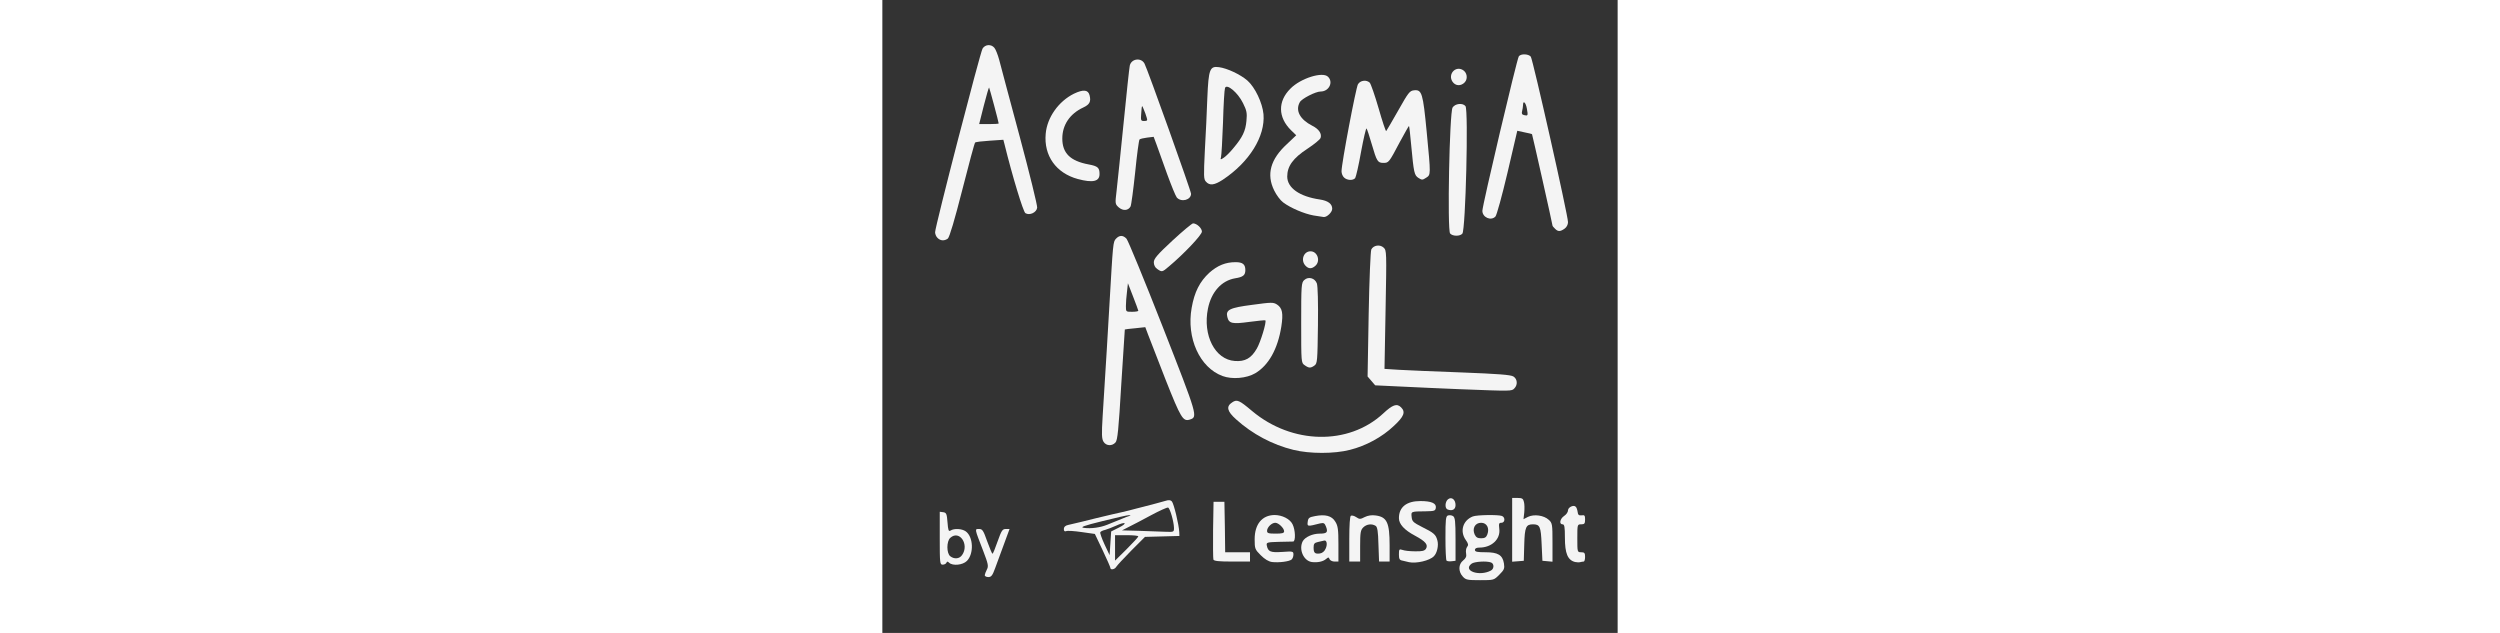<!DOCTYPE svg PUBLIC "-//W3C//DTD SVG 20010904//EN" "http://www.w3.org/TR/2001/REC-SVG-20010904/DTD/svg10.dtd">
<svg version="1.0" xmlns="http://www.w3.org/2000/svg" width="474px" height="120px" viewBox="0 0 4740 4080" preserveAspectRatio="xMidYMid meet">
<rect x="0" y="0" width="4740" height="4080" fill="#333333" stroke="none"/>
<g id="layer101" fill="#f4f4f4" stroke="none">
 <path d="M3742 3717 c-30 -32 -29 -80 2 -104 18 -15 23 -26 19 -46 -3 -15 0 -34 7 -42 9 -11 8 -20 -9 -44 -40 -56 -19 -127 46 -152 27 -10 162 -12 187 -3 23 9 20 44 -3 44 -16 0 -18 5 -14 39 9 66 -49 121 -128 121 -19 0 -29 5 -29 15 0 12 14 15 68 15 81 0 110 18 119 72 5 33 2 41 -30 73 -35 35 -35 35 -124 35 -81 0 -92 -2 -111 -23z m181 -39 c21 -11 22 -44 1 -52 -28 -11 -109 -6 -126 8 -59 45 50 84 125 44z m-23 -233 c15 -40 -3 -75 -40 -75 -39 0 -59 36 -42 75 9 19 19 25 42 25 23 0 33 -6 40 -25z"/>
 <path d="M660 3708 c1 -7 7 -24 14 -37 11 -21 9 -34 -24 -120 -56 -145 -56 -141 -27 -141 22 0 28 9 53 80 16 44 31 80 34 80 3 0 18 -36 33 -80 25 -70 31 -80 53 -80 l24 0 -36 98 c-20 53 -45 123 -57 155 -17 47 -25 57 -44 57 -13 0 -23 -6 -23 -12z"/>
 <path d="M1470 3661 c0 -5 -23 -57 -50 -114 l-50 -105 -85 -12 c-47 -7 -92 -10 -100 -6 -10 4 -15 -1 -15 -14 0 -13 9 -22 28 -26 32 -7 132 -31 182 -44 19 -5 67 -16 105 -25 39 -8 87 -20 108 -25 20 -6 55 -14 77 -20 67 -17 123 -32 154 -41 21 -7 34 -6 42 3 13 13 46 152 48 198 l1 25 -111 3 -111 3 -89 89 c-48 49 -92 96 -97 105 -9 16 -37 21 -37 6z m180 -203 c0 -5 -34 -8 -75 -8 l-75 0 0 82 0 82 75 -74 c41 -41 75 -78 75 -82z m-125 -57 c60 -30 43 -41 -19 -12 -24 11 -56 23 -70 27 -14 3 -29 10 -31 15 -3 4 9 39 27 78 l33 70 5 -76 5 -77 50 -25z m355 2 c-1 -42 -26 -127 -38 -131 -6 -2 -55 20 -109 49 -54 29 -118 63 -143 75 l-45 23 110 3 c61 2 136 5 168 6 56 2 57 2 57 -25z m-431 -20 c43 -17 67 -27 101 -41 14 -6 32 -13 40 -15 13 -5 13 -6 0 -6 -8 -1 -85 17 -170 38 -126 31 -148 40 -120 44 46 6 104 -2 149 -20z"/>
 <path d="M370 3469 l0 -170 23 3 c19 3 23 10 27 65 4 52 7 61 20 53 23 -15 73 -12 97 5 50 35 54 145 8 191 -27 27 -91 33 -114 12 -11 -10 -14 -10 -18 0 -3 6 -13 12 -24 12 -18 0 -19 -9 -19 -171z m144 109 c48 -68 -17 -164 -76 -111 -25 22 -25 100 0 119 26 20 59 17 76 -8z"/>
 <path d="M2512 3623 c-22 -3 -47 -18 -73 -44 -37 -37 -39 -42 -39 -103 0 -97 48 -155 128 -156 49 0 99 25 116 59 19 37 21 111 4 112 -7 0 -49 1 -93 2 -74 2 -80 4 -77 22 8 41 22 48 99 43 70 -5 73 -4 73 17 0 13 -6 27 -12 32 -16 13 -82 21 -126 16z m78 -198 c0 -20 -36 -55 -57 -55 -23 0 -53 29 -53 52 0 15 8 18 55 18 42 0 55 -3 55 -15z"/>
 <path d="M2768 3623 c-53 -8 -85 -82 -58 -134 15 -27 63 -49 109 -49 47 0 55 -9 41 -45 -9 -23 -14 -26 -38 -21 -82 21 -84 21 -80 -10 3 -25 9 -30 47 -37 66 -13 109 -2 131 36 17 27 20 51 20 145 l0 112 -25 0 c-14 0 -28 -7 -32 -15 -5 -14 -8 -14 -22 -2 -19 17 -56 25 -93 20z m89 -85 c14 -28 8 -59 -10 -53 -7 2 -24 6 -39 9 -23 5 -28 12 -28 35 0 35 8 43 40 39 15 -2 30 -13 37 -30z"/>
 <path d="M3395 3624 c-11 -3 -30 -7 -42 -10 -19 -3 -23 -11 -23 -40 0 -33 2 -36 23 -29 12 5 48 9 81 9 46 1 61 -3 70 -16 16 -26 -2 -48 -69 -84 -70 -37 -105 -75 -105 -114 0 -71 49 -110 138 -110 71 0 104 14 100 43 -3 20 -9 22 -63 23 -98 1 -97 0 -93 37 3 28 10 35 65 63 79 39 91 50 101 88 9 32 -2 82 -23 102 -27 28 -113 48 -160 38z"/>
 <path d="M4466 3623 c-48 -12 -66 -55 -66 -157 0 -70 -3 -86 -15 -86 -24 0 -17 -36 10 -54 14 -9 25 -25 25 -36 0 -20 37 -38 50 -23 5 4 10 19 12 33 2 19 8 24 26 22 19 -3 22 1 22 27 0 26 -4 31 -25 31 -25 0 -25 1 -25 90 0 89 0 90 25 90 21 0 25 5 25 30 0 17 -4 30 -9 30 -5 0 -15 2 -23 4 -7 2 -22 1 -32 -1z"/>
 <path d="M2134 3607 c-2 -7 -3 -94 -2 -192 l3 -180 35 0 35 0 3 163 2 162 80 0 80 0 0 30 0 30 -115 0 c-85 0 -117 -3 -121 -13z"/>
 <path d="M3010 3476 c0 -90 4 -147 10 -151 6 -4 22 0 35 9 21 14 26 14 55 -1 20 -10 46 -14 71 -10 72 10 89 46 89 193 l0 104 -34 0 -34 0 -4 -110 c-2 -85 -7 -113 -18 -120 -25 -16 -59 -11 -80 10 -17 17 -20 33 -20 120 l0 100 -35 0 -35 0 0 -144z"/>
 <path d="M3637 3614 c-4 -4 -7 -70 -7 -146 0 -119 2 -140 16 -145 9 -3 24 -2 33 4 13 9 16 32 16 149 l0 139 -25 3 c-14 2 -29 0 -33 -4z"/>
 <path d="M4060 3416 l0 -206 35 0 c29 0 36 4 41 26 4 14 4 45 2 68 l-5 43 29 -15 c39 -19 103 -10 134 19 23 21 24 29 24 146 l0 124 -32 -3 -33 -3 -5 -108 c-5 -113 -11 -127 -56 -127 -45 0 -53 18 -56 130 l-3 105 -37 3 -38 3 0 -205z"/>
 <path d="M3643 3284 c-18 -8 -16 -49 3 -65 23 -19 49 1 49 37 0 29 -22 40 -52 28z"/>
 <path d="M2650 2900 c-135 -33 -265 -102 -370 -197 -58 -52 -65 -83 -25 -109 31 -21 45 -15 129 56 257 215 620 222 843 17 63 -59 90 -68 117 -41 30 30 19 59 -47 120 -76 72 -179 128 -283 154 -101 26 -259 26 -364 0z"/>
 <path d="M1426 2848 c-12 -19 -13 -48 -6 -163 26 -410 31 -501 45 -740 22 -377 22 -386 41 -406 22 -24 46 -24 68 0 10 11 115 266 233 567 227 580 228 582 174 599 -43 13 -57 -10 -155 -257 -52 -134 -103 -265 -113 -291 l-18 -48 -65 7 c-36 3 -66 7 -67 8 0 0 -11 161 -23 356 -17 290 -24 358 -37 372 -22 25 -60 23 -77 -4z m224 -845 c-1 -5 -16 -46 -34 -92 l-33 -85 -6 55 c-4 30 -7 71 -7 92 0 37 0 37 40 37 22 0 40 -3 40 -7z"/>
 <path d="M3725 2509 c-115 -5 -286 -12 -379 -17 l-169 -8 -24 -28 -25 -29 7 -401 c4 -221 12 -409 17 -418 14 -27 55 -34 79 -12 20 18 20 25 13 400 l-7 382 94 6 c52 3 234 11 404 17 231 9 316 15 333 26 26 16 29 54 6 77 -17 18 -17 18 -349 5z"/>
 <path d="M2193 2424 c-147 -54 -234 -245 -199 -440 18 -102 52 -169 114 -226 53 -47 105 -68 169 -68 46 0 63 14 63 51 0 33 -14 45 -66 53 -87 15 -153 87 -175 195 -35 172 45 329 173 338 66 5 106 -17 142 -80 24 -41 64 -172 55 -182 -2 -2 -49 3 -103 10 -109 15 -132 11 -142 -31 -12 -47 14 -60 161 -79 125 -17 135 -17 159 -2 35 23 41 57 28 142 -23 145 -82 250 -168 301 -56 33 -149 41 -211 18z"/>
 <path d="M2722 2354 c-22 -15 -22 -18 -22 -273 0 -243 1 -259 20 -276 26 -24 68 -13 81 22 6 16 9 123 7 271 -3 228 -4 245 -22 258 -25 18 -36 18 -64 -2z"/>
 <path d="M1772 1734 c-14 -9 -22 -26 -22 -43 0 -23 21 -48 120 -140 66 -61 126 -111 133 -111 24 0 57 31 57 53 0 21 -115 143 -213 225 -43 37 -45 37 -75 16z"/>
 <path d="M2727 1712 c-32 -35 -11 -92 33 -92 45 0 66 62 32 93 -24 22 -45 21 -65 -1z"/>
 <path d="M356 1534 c-9 -8 -16 -25 -16 -37 0 -36 291 -1160 306 -1184 17 -27 55 -30 76 -5 8 9 22 44 31 77 8 33 68 255 132 494 64 239 115 446 113 460 -4 31 -49 52 -76 35 -14 -9 -83 -235 -135 -446 l-7 -27 -88 6 c-48 3 -90 8 -94 12 -4 3 -41 141 -83 306 -49 192 -82 304 -93 313 -22 16 -47 15 -66 -4z m394 -738 c0 -8 -59 -229 -62 -232 -2 -1 -17 51 -34 117 l-30 119 63 0 c35 0 63 -2 63 -4z"/>
 <path d="M3660 1505 c-19 -23 -4 -781 16 -812 17 -26 65 -31 83 -9 20 24 1 797 -20 822 -15 18 -63 18 -79 -1z"/>
 <path d="M4336 1474 c-9 -8 -16 -17 -16 -20 0 -9 -130 -587 -132 -589 -2 -2 -24 -7 -49 -12 l-46 -10 -63 270 c-35 148 -70 276 -78 283 -29 30 -84 5 -84 -37 0 -35 223 -981 235 -996 13 -18 62 -16 77 2 13 16 240 1023 240 1067 0 16 -9 33 -22 42 -28 20 -43 20 -62 0z m-181 -773 c-7 -41 -25 -57 -25 -23 0 9 -3 27 -6 39 -4 15 -1 22 13 25 25 6 26 4 18 -41z"/>
 <path d="M2780 1389 c-61 -11 -148 -48 -196 -84 -18 -13 -44 -48 -58 -77 -51 -103 -25 -201 82 -299 l60 -57 -33 -32 c-85 -83 -87 -187 -4 -269 66 -67 208 -111 242 -76 36 35 6 95 -48 95 -32 0 -122 46 -134 69 -30 54 1 111 81 152 42 21 62 51 53 78 -3 10 -41 41 -85 70 -92 60 -130 112 -130 179 0 73 79 129 210 148 53 8 80 28 80 60 0 22 -34 55 -55 53 -5 -1 -35 -5 -65 -10z"/>
 <path d="M1524 1337 c-24 -22 -24 -23 -14 -107 5 -47 26 -242 45 -435 19 -192 37 -360 40 -372 10 -45 73 -54 95 -13 19 35 300 821 300 839 0 40 -63 57 -92 24 -8 -10 -36 -79 -63 -153 -26 -74 -56 -158 -67 -187 l-19 -51 -42 5 c-23 3 -45 8 -49 12 -4 3 -17 98 -28 210 -12 113 -25 212 -30 222 -15 27 -48 30 -76 6z m180 -579 c-3 -13 -12 -36 -19 -53 -12 -30 -12 -30 -16 23 -4 49 -3 52 19 52 20 0 22 -4 16 -22z"/>
 <path d="M2086 1171 c-15 -16 -15 -35 -7 -202 6 -101 13 -254 16 -339 8 -185 16 -205 75 -197 53 7 138 47 183 86 50 44 97 144 104 217 12 143 -91 309 -263 423 -54 35 -84 39 -108 12z m176 -215 c60 -71 79 -111 85 -176 5 -51 2 -67 -22 -115 -33 -68 -105 -128 -116 -98 -4 10 -10 110 -13 223 -4 113 -10 213 -13 223 -5 17 -3 18 19 3 12 -8 40 -35 60 -60z"/>
 <path d="M1260 1154 c-140 -38 -220 -150 -207 -292 9 -105 83 -209 182 -258 61 -29 92 -26 101 11 10 40 0 59 -41 78 -86 40 -135 112 -135 200 0 94 51 145 170 167 59 11 70 21 70 62 0 48 -43 58 -140 32z"/>
 <path d="M2976 1144 c-9 -8 -16 -26 -16 -40 0 -50 93 -540 106 -561 16 -26 55 -30 76 -10 7 8 33 82 57 165 24 84 46 150 49 147 3 -3 37 -62 77 -132 66 -117 74 -128 103 -131 50 -5 57 18 81 268 27 282 27 276 -4 296 -23 15 -27 15 -49 1 -27 -18 -30 -31 -47 -212 -6 -66 -12 -121 -14 -123 -1 -2 -28 46 -60 105 -69 131 -71 133 -105 133 -37 0 -43 -10 -75 -120 -15 -52 -30 -98 -34 -102 -3 -4 -19 64 -35 150 -15 86 -33 163 -38 170 -14 17 -53 15 -72 -4z"/>
 <path d="M3675 526 c-30 -46 17 -102 65 -76 29 15 36 56 15 80 -25 27 -61 25 -80 -4z"/>
 </g>

</svg>
